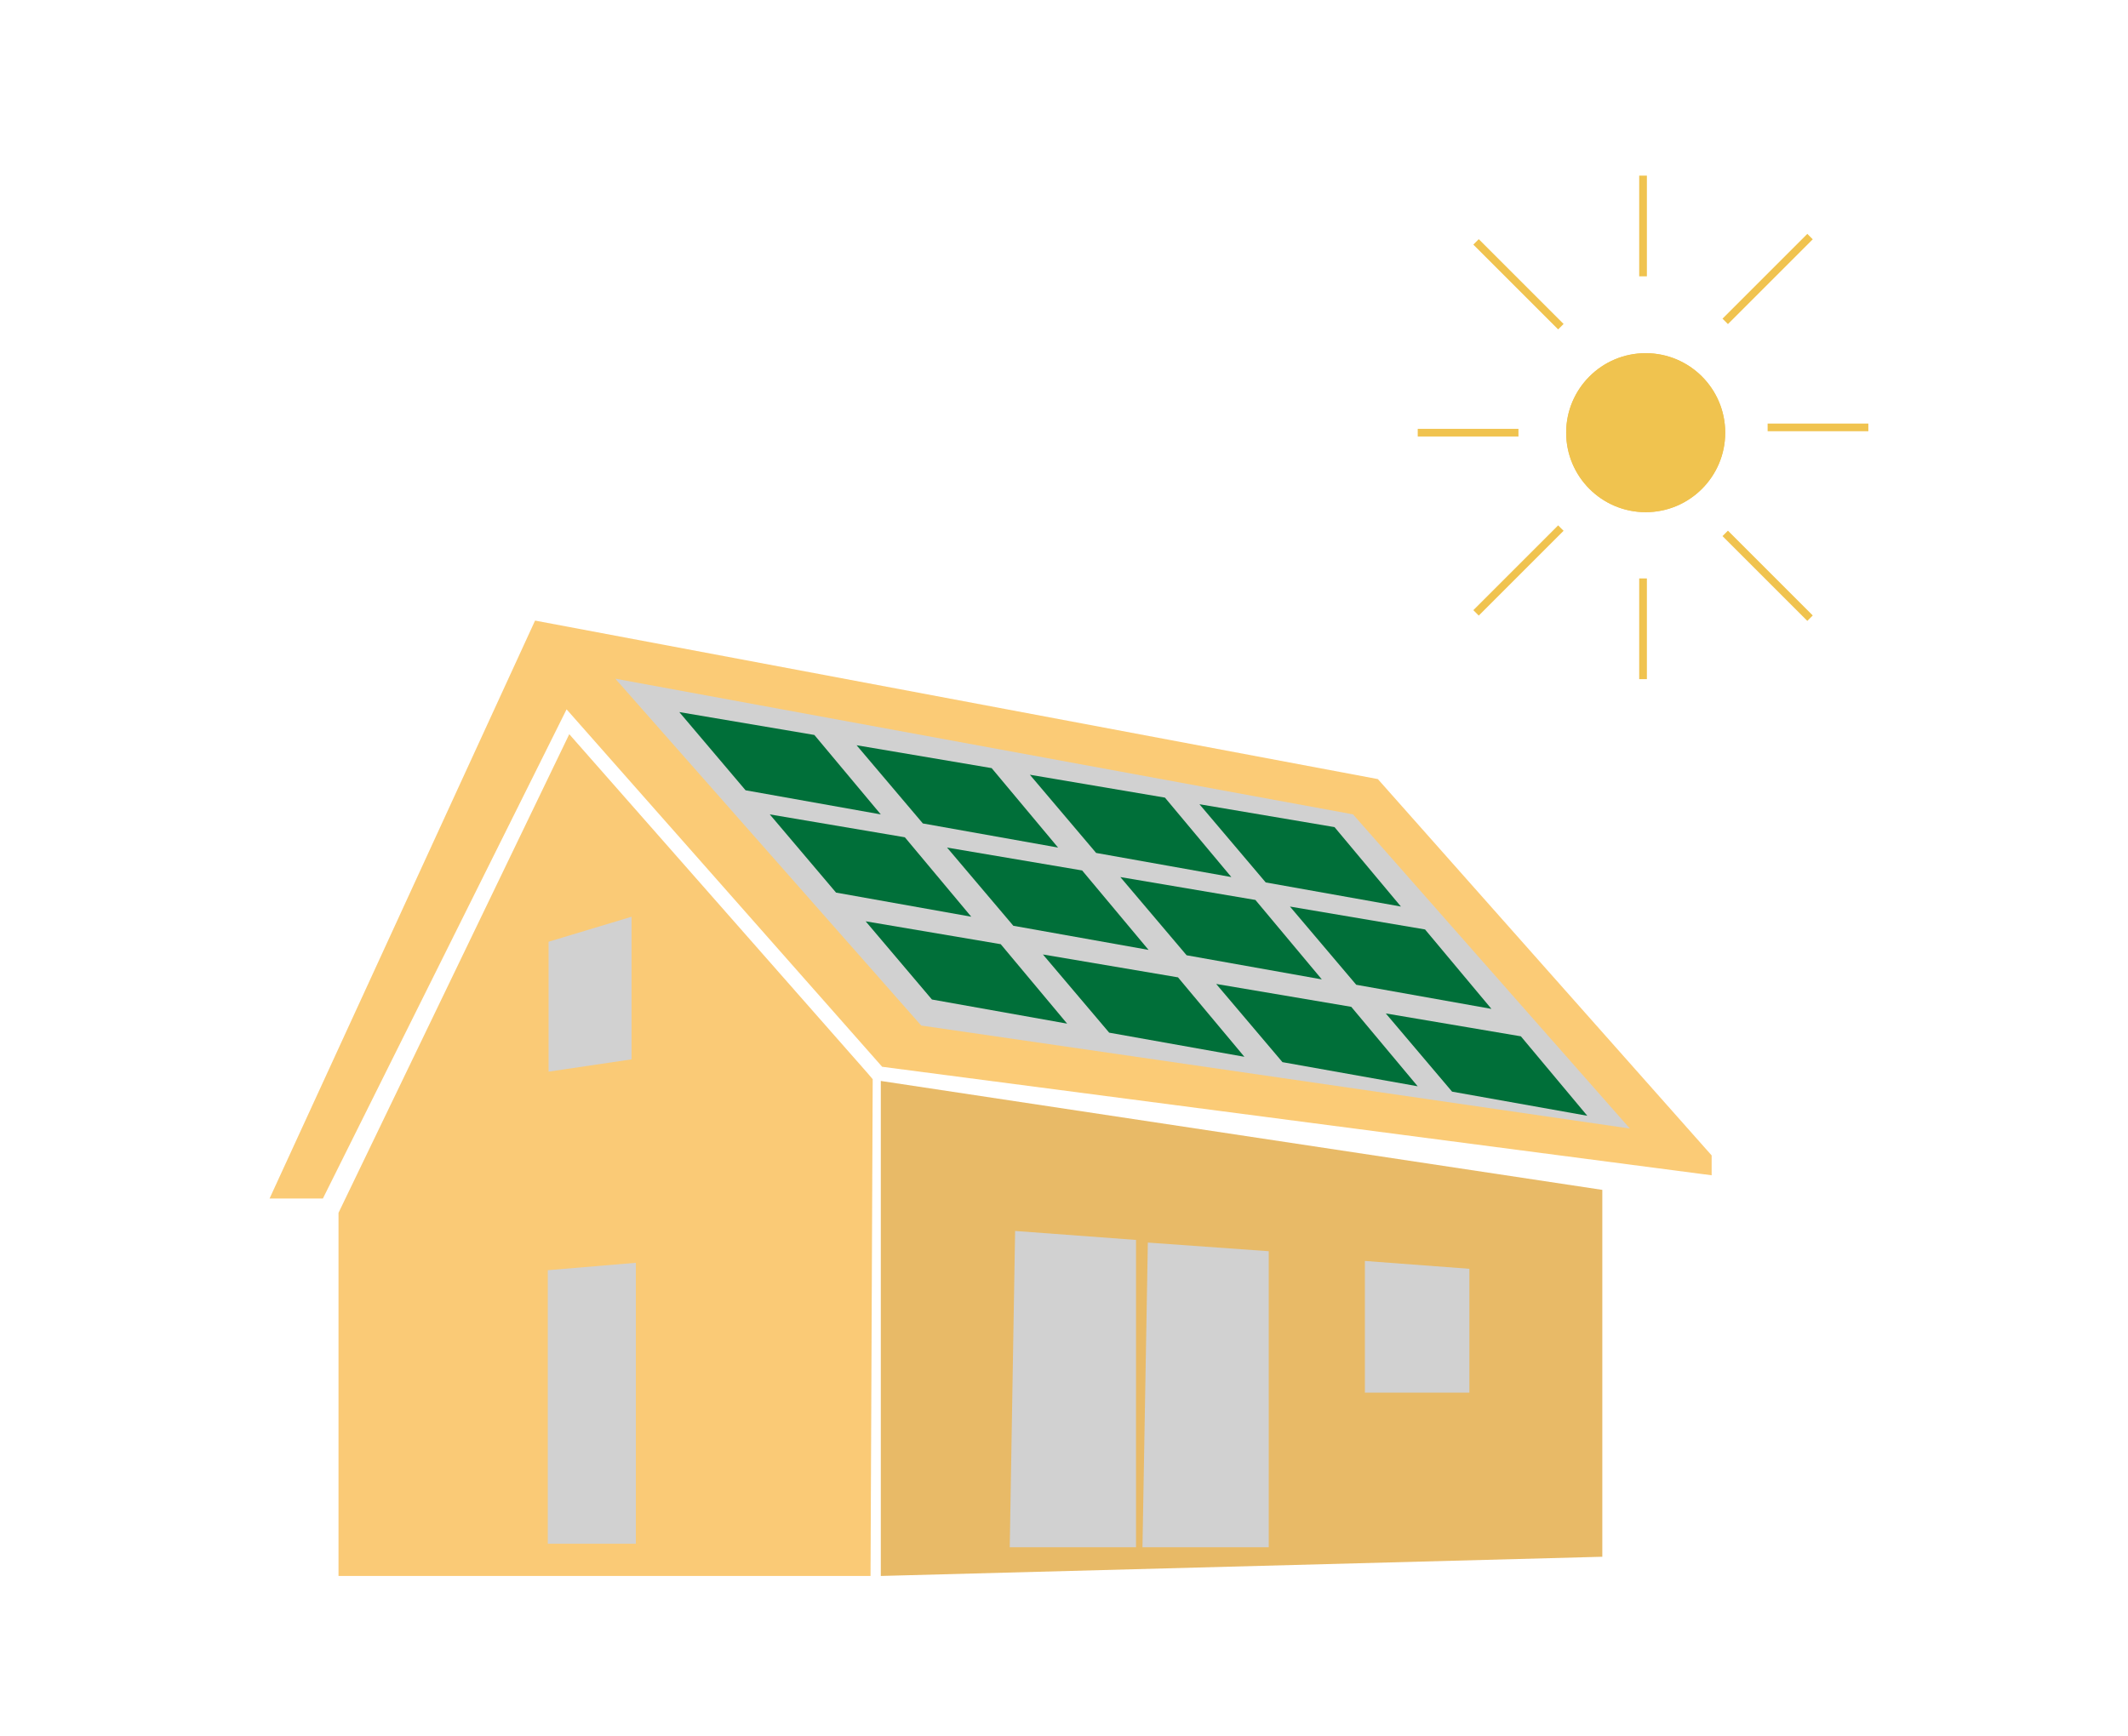 <svg xmlns="http://www.w3.org/2000/svg" xmlns:xlink="http://www.w3.org/1999/xlink" width="277" height="226" viewBox="0 0 277 226">
  <defs>
    <clipPath id="clip-einfamilienhaus">
      <rect width="277" height="226"/>
    </clipPath>
  </defs>
  <g id="einfamilienhaus" clip-path="url(#clip-einfamilienhaus)">
    <g id="Gruppe_1571" data-name="Gruppe 1571" transform="translate(-66 -48)">
      <path id="Pfad_54" data-name="Pfad 54" d="M19131.018-16439.145l43.449,49v2.586l-107.975-14.129-41.076-46.537-31.721,63.689h-6.941l34.559-75.246Z" transform="translate(-18885.664 16588.584)" fill="rgba(247,170,32,0.63)" opacity="0.973"/>
      <g id="Gruppe_1476" data-name="Gruppe 1476" transform="translate(250.545 70.867)">
        <g id="Ellipse_21" data-name="Ellipse 21" transform="translate(19.322 23.118)" fill="#f0c34f" stroke="#f0c34f" stroke-width="1">
          <ellipse cx="10.351" cy="10.351" rx="10.351" ry="10.351" stroke="none"/>
          <ellipse cx="10.351" cy="10.351" rx="9.851" ry="9.851" fill="none"/>
        </g>
        <line id="Linie_37" data-name="Linie 37" y1="13.112" transform="translate(29.329 0)" fill="none" stroke="#f0c34f" stroke-width="1"/>
        <line id="Linie_43" data-name="Linie 43" y2="13.112" transform="translate(29.329 52.447)" fill="none" stroke="#f0c34f" stroke-width="1"/>
        <line id="Linie_39" data-name="Linie 39" y2="13.112" transform="translate(13.112 33.469) rotate(90)" fill="none" stroke="#f0c34f" stroke-width="1"/>
        <line id="Linie_42" data-name="Linie 42" y1="13.112" transform="translate(58.657 32.779) rotate(90)" fill="none" stroke="#f0c34f" stroke-width="1"/>
        <line id="Linie_38" data-name="Linie 38" x1="11.041" y1="11.041" transform="translate(7.591 8.626)" fill="none" stroke="#f0c34f" stroke-width="1"/>
        <line id="Linie_45" data-name="Linie 45" x1="11.041" y2="11.041" transform="translate(7.591 45.891)" fill="none" stroke="#f0c34f" stroke-width="1"/>
        <line id="Linie_41" data-name="Linie 41" y1="11.041" x2="11.041" transform="translate(40.025 7.936)" fill="none" stroke="#f0c34f" stroke-width="1"/>
        <line id="Linie_44" data-name="Linie 44" x2="11.041" y2="11.041" transform="translate(40.025 46.581)" fill="none" stroke="#f0c34f" stroke-width="1"/>
      </g>
      <path id="Pfad_51" data-name="Pfad 51" d="M19110.322-16320.7v47.769l-93.918,2.5v-64.452Z" transform="translate(-18835.75 16523.625)" fill="#e8b964" opacity="0.973"/>
      <path id="Pfad_52" data-name="Pfad 52" d="M19283.947-16384.041l-.617-.73-38.881-44.193-30.037,62.32v47.283h69.252l.283-64.66" transform="translate(-19104.348 16572.557)" fill="#fac973" opacity="0.973"/>
      <path id="Pfad_53" data-name="Pfad 53" d="M19141-16385.447l-92.244-13.408-39.822-45.162,96.025,17.662Z" transform="translate(-18862.84 16580.385)" fill="#d1d1d1"/>
      <path id="Pfad_55" data-name="Pfad 55" d="M19088.6-16406.98l-17.582-2.979,8.627,10.182,17.6,3.141Z" transform="translate(-18848.887 16562.672)" fill="#006f39"/>
      <path id="Pfad_62" data-name="Pfad 62" d="M19088.6-16406.98l-17.582-2.979,8.627,10.182,17.6,3.141Z" transform="translate(-18837.105 16575.996)" fill="#006f39"/>
      <path id="Pfad_66" data-name="Pfad 66" d="M19088.6-16406.98l-17.582-2.979,8.627,10.182,17.6,3.141Z" transform="translate(-18824.629 16589.912)" fill="#006f39"/>
      <path id="Pfad_56" data-name="Pfad 56" d="M19088.6-16406.98l-17.582-2.979,8.627,10.182,17.6,3.141Z" transform="translate(-18870.961 16558.832)" fill="#006f39"/>
      <path id="Pfad_61" data-name="Pfad 61" d="M19088.6-16406.98l-17.582-2.979,8.627,10.182,17.6,3.141Z" transform="translate(-18859.184 16572.156)" fill="#006f39"/>
      <path id="Pfad_65" data-name="Pfad 65" d="M19088.6-16406.98l-17.582-2.979,8.627,10.182,17.6,3.141Z" transform="translate(-18846.707 16586.072)" fill="#006f39"/>
      <path id="Pfad_57" data-name="Pfad 57" d="M19088.6-16406.98l-17.582-2.979,8.627,10.182,17.6,3.141Z" transform="translate(-18893.516 16554.992)" fill="#006f39"/>
      <path id="Pfad_60" data-name="Pfad 60" d="M19088.6-16406.98l-17.582-2.979,8.627,10.182,17.6,3.141Z" transform="translate(-18881.738 16568.316)" fill="#006f39"/>
      <path id="Pfad_64" data-name="Pfad 64" d="M19088.6-16406.98l-17.582-2.979,8.627,10.182,17.6,3.141Z" transform="translate(-18869.262 16582.234)" fill="#006f39"/>
      <path id="Pfad_58" data-name="Pfad 58" d="M19088.6-16406.98l-17.582-2.979,8.627,10.182,17.6,3.141Z" transform="translate(-18916.594 16550.674)" fill="#006f39"/>
      <path id="Pfad_59" data-name="Pfad 59" d="M19088.6-16406.98l-17.582-2.979,8.627,10.182,17.6,3.141Z" transform="translate(-18904.816 16563.996)" fill="#006f39"/>
      <path id="Pfad_63" data-name="Pfad 63" d="M19088.6-16406.98l-17.582-2.979,8.627,10.182,17.6,3.141Z" transform="translate(-18892.336 16577.916)" fill="#006f39"/>
      <path id="Pfad_67" data-name="Pfad 67" d="M19066.072-16285.028l-13.6-1.021v17.148h13.6Z" transform="translate(-18808.805 16498.229)" fill="#d1d1d1"/>
      <path id="Pfad_68" data-name="Pfad 68" d="M19123.324-16289.91l-15.738-1.125-.7,39.667h16.436Z" transform="translate(-18892.172 16500.822)" fill="#d1d1d1"/>
      <path id="Pfad_69" data-name="Pfad 69" d="M19123.324-16289.866l-15.738-1.169-.7,41.179h16.436Z" transform="translate(-18909.449 16499.309)" fill="#d1d1d1"/>
      <path id="Pfad_70" data-name="Pfad 70" d="M19290.01-16285.549l-11.465.963v35.617h11.465Z" transform="translate(-19141.238 16497.969)" fill="#d1d1d1"/>
      <path id="Pfad_71" data-name="Pfad 71" d="M19290.523-16379.434v18.569l-10.8,1.6v-16.916Z" transform="translate(-19142.316 16546.797)" fill="#d1d1d1"/>
    </g>
  </g>
</svg>
